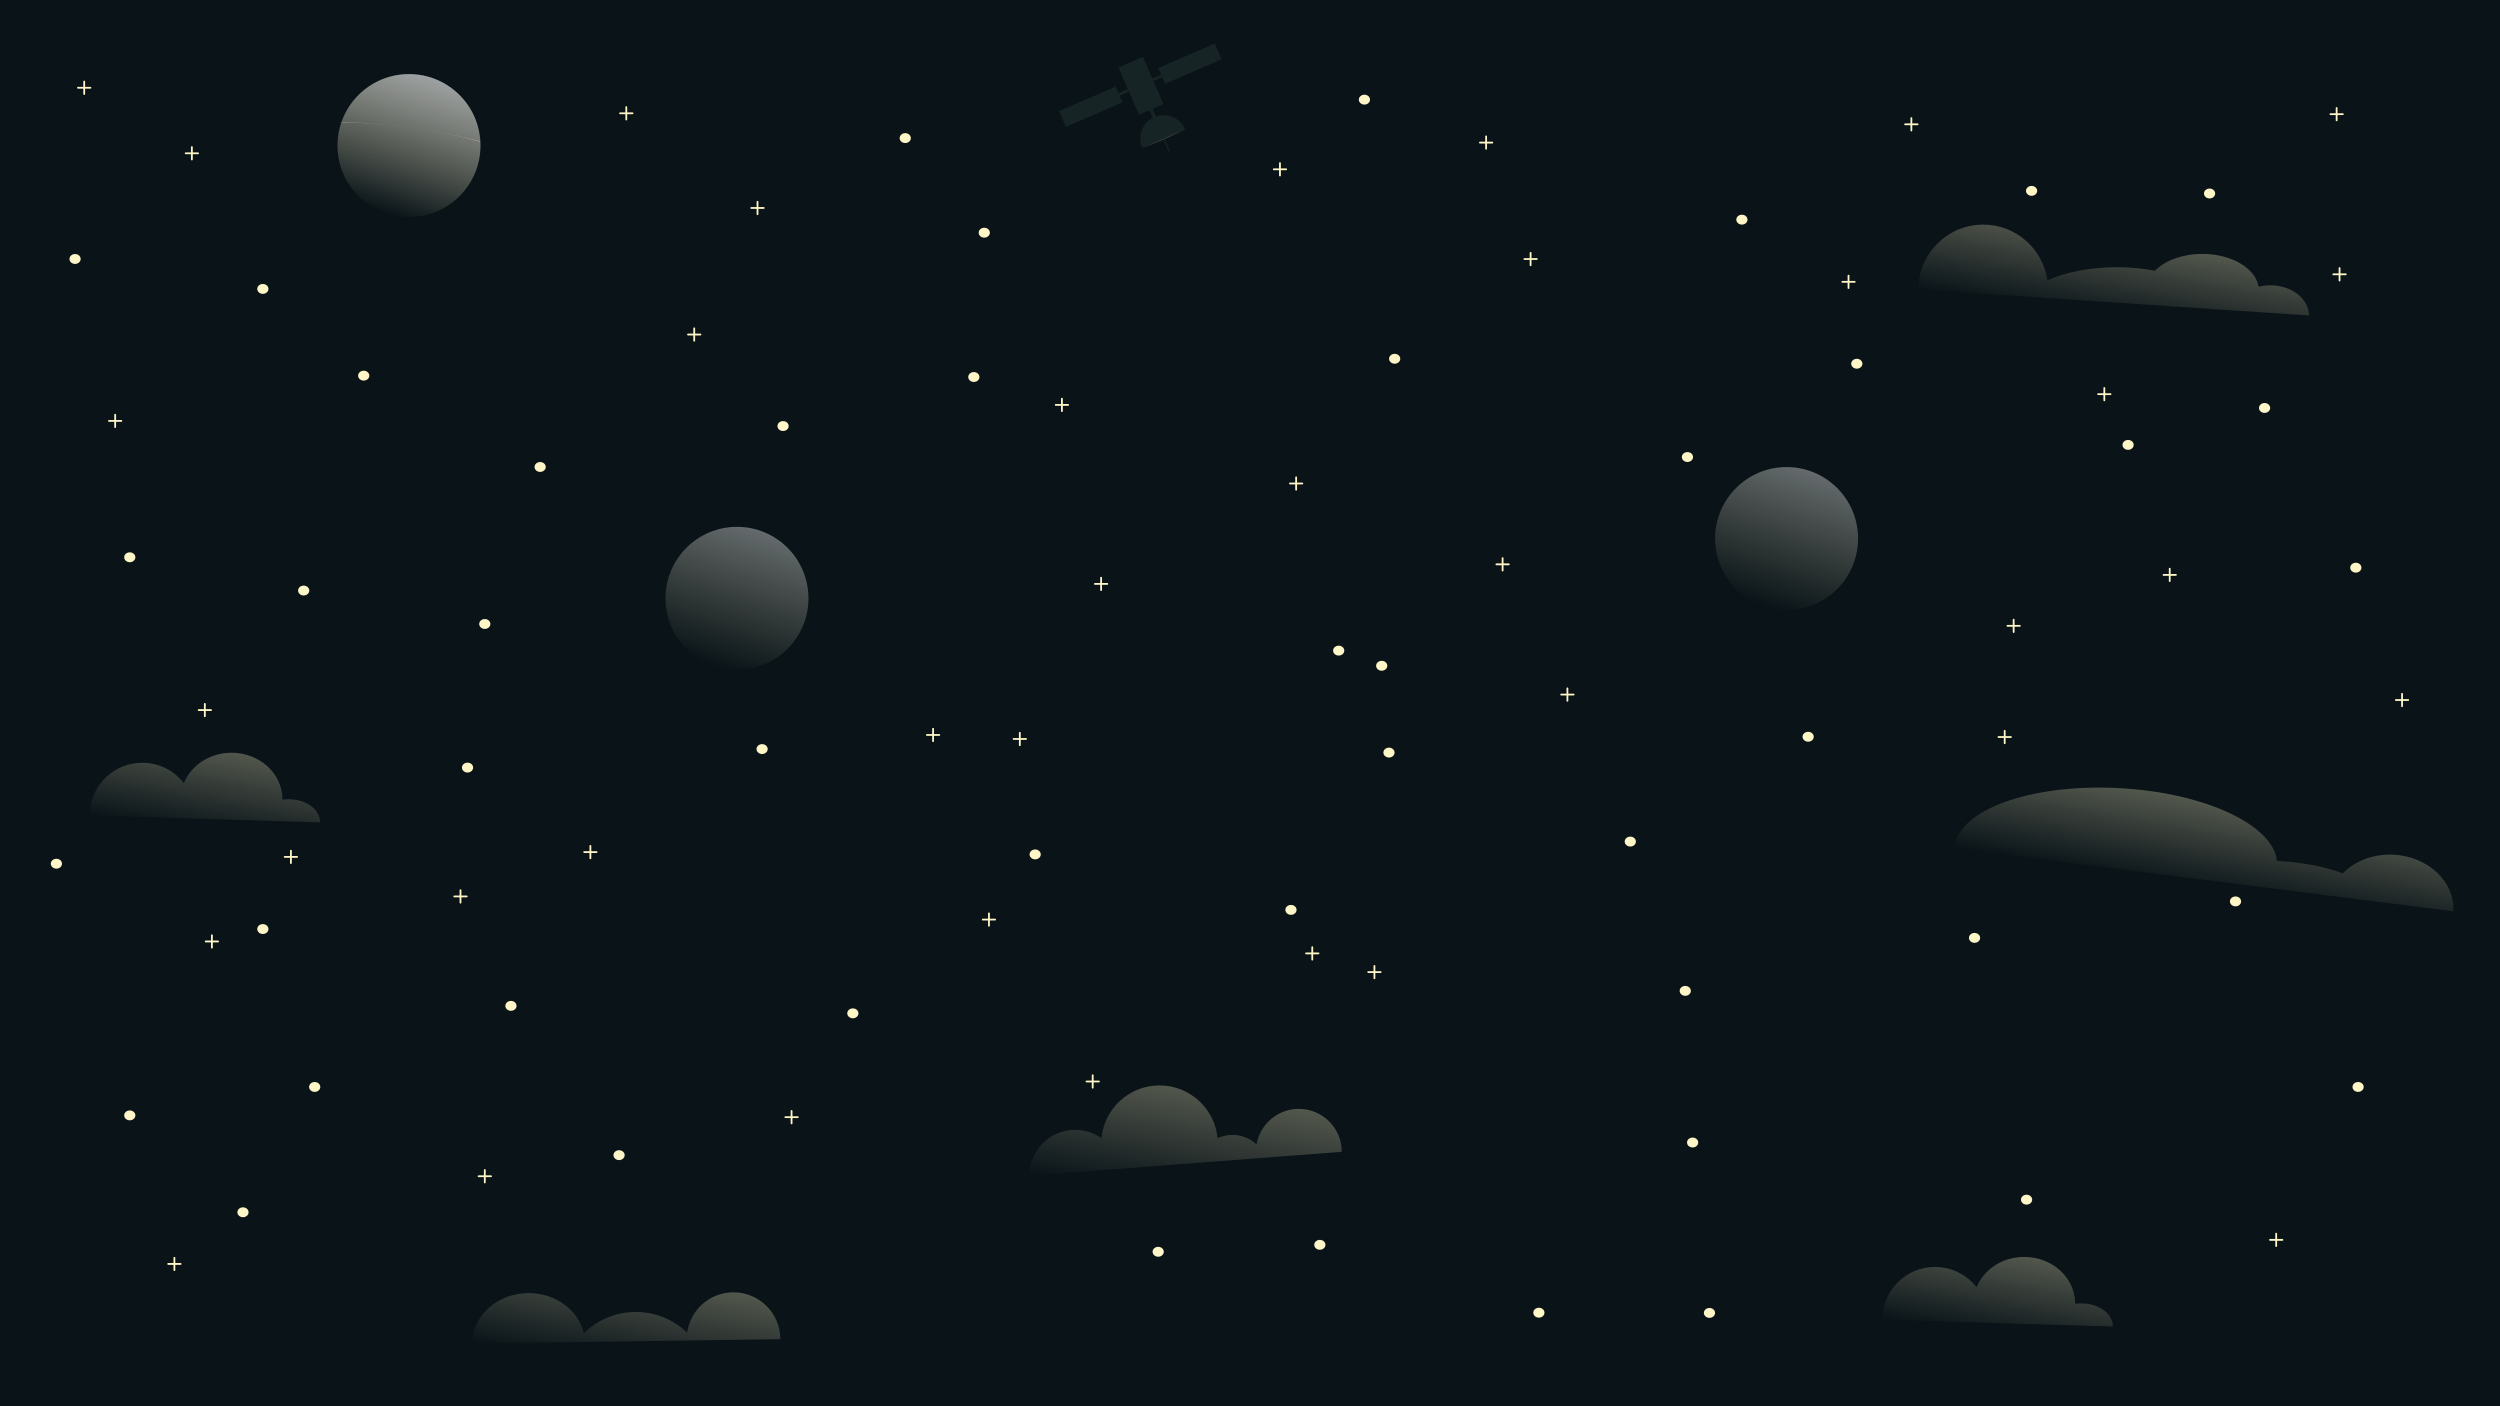 <?xml version="1.0" encoding="utf-8"?>
<!-- Generator: Adobe Illustrator 19.0.0, SVG Export Plug-In . SVG Version: 6.00 Build 0)  -->
<svg version="1.1" id="Content" xmlns="http://www.w3.org/2000/svg" xmlns:xlink="http://www.w3.org/1999/xlink" x="0px" y="0px"
     viewBox="0 0 1920 1080" style="enable-background:new 0 0 1920 1080;" xml:space="preserve">
<style type="text/css">
	.st0{fill:#FFF6C7;}
	.st1{fill:#091318;}
	.st2{fill:url(#XMLID_2_);}
	.st3{fill:url(#XMLID_3_);}
	.st4{fill:url(#XMLID_4_);}
	.st5{fill:url(#XMLID_5_);}
	.st6{fill:url(#XMLID_6_);}
	.st7{fill:url(#XMLID_7_);}
	.st8{fill:url(#XMLID_8_);}
	.st9{fill:url(#XMLID_13_);}
	.st10{opacity:0.41;fill:url(#XMLID_14_);}
	.st11{opacity:0.41;fill:url(#XMLID_33_);}
	.st12{opacity:0.41;fill:url(#XMLID_34_);}
	.st13{opacity:0.41;fill:url(#XMLID_36_);}
	.st14{filter:url(#Adobe_OpacityMaskFilter);}
	.st15{fill:#020202;}
	.st16{opacity:0.41;mask:url(#XMLID_37_);}
	.st17{fill:#FFF6C8;}
	.st18{opacity:0.21;}
	.st19{fill:#47665A;}
	.st20{fill:#FDFDFE;}
	.st21{fill:url(#XMLID_39_);}
</style>
    <symbol  id="sparkle" viewBox="-5.4 -5.4 10.8 10.8">
	<path id="XMLID_50_" class="st0" d="M4.8,0.7H0.7v4.1c0,0.4-0.3,0.7-0.7,0.7c-0.4,0-0.7-0.3-0.7-0.7V0.7h-4.1
		c-0.4,0-0.7-0.3-0.7-0.7s0.3-0.7,0.7-0.7h4.1v-4.1c0-0.4,0.3-0.7,0.7-0.7c0.4,0,0.7,0.3,0.7,0.7v4.1h4.1c0.4,0,0.7,0.3,0.7,0.7
		S5.1,0.7,4.8,0.7z"/>
</symbol>
    <symbol  id="stars" viewBox="-4.3 -3.8 8.6 7.6">
	<path id="XMLID_49_" class="st0" d="M4.3,0c0-2.1-1.9-3.8-4.3-3.8S-4.3-2.1-4.3,0S-2.4,3.8,0,3.8S4.3,2.1,4.3,0z"/>
</symbol>
    <rect id="XMLID_38_" class="st1" width="1920" height="1080"/>
    <use xlink:href="#stars"  width="8.6" height="7.6" id="XMLID_99_" x="-4.3" y="-3.8" transform="matrix(1 0 0 -1 43.315 663.327)" style="overflow:visible;"/>
    <use xlink:href="#stars"  width="8.6" height="7.6" id="XMLID_98_" x="-4.3" y="-3.8" transform="matrix(1 0 0 -1 201.869 713.503)" style="overflow:visible;"/>
    <use xlink:href="#stars"  width="8.6" height="7.6" id="XMLID_97_" x="-4.3" y="-3.8" transform="matrix(1 0 0 -1 201.869 221.88)" style="overflow:visible;"/>
    <use xlink:href="#stars"  width="8.6" height="7.6" id="XMLID_96_" x="-4.3" y="-3.8" transform="matrix(1 0 0 -1 1312.869 1008.317)" style="overflow:visible;"/>
    <use xlink:href="#stars"  width="8.6" height="7.6" id="XMLID_95_" x="-4.3" y="-3.8" transform="matrix(1 0 0 -1 991.464 698.786)" style="overflow:visible;"/>
    <use xlink:href="#stars"  width="8.6" height="7.6" id="XMLID_94_" x="-4.3" y="-3.8" transform="matrix(1 0 0 -1 99.667 856.608)" style="overflow:visible;"/>
    <use xlink:href="#stars"  width="8.6" height="7.6" id="XMLID_92_" x="-4.3" y="-3.8" transform="matrix(1 0 0 -1 755.917 178.714)" style="overflow:visible;"/>
    <use xlink:href="#stars"  width="8.6" height="7.6" id="XMLID_91_" x="-4.3" y="-3.8" transform="matrix(1 0 0 -1 1047.871 76.527)" style="overflow:visible;"/>
    <use xlink:href="#stars"  width="8.6" height="7.6" id="XMLID_90_" x="-4.3" y="-3.8" transform="matrix(1 0 0 -1 1426.041 279.348)" style="overflow:visible;"/>
    <use xlink:href="#stars"  width="8.6" height="7.6" id="XMLID_89_" x="-4.3" y="-3.8" transform="matrix(1 0 0 -1 1013.642 956.026)" style="overflow:visible;"/>
    <use xlink:href="#stars"  width="8.6" height="7.6" id="XMLID_88_" x="-4.3" y="-3.8" transform="matrix(1 0 0 -1 1299.934 877.448)" style="overflow:visible;"/>
    <use xlink:href="#stars"  width="8.6" height="7.6" id="XMLID_87_" x="-4.3" y="-3.8" transform="matrix(1 0 0 -1 1556.414 921.343)" style="overflow:visible;"/>
    <use xlink:href="#stars"  width="8.6" height="7.6" id="XMLID_86_" x="-4.3" y="-3.8" transform="matrix(1 0 0 -1 1716.883 692.275)" style="overflow:visible;"/>
    <use xlink:href="#stars"  width="8.6" height="7.6" id="XMLID_85_" x="-4.3" y="-3.8" transform="matrix(1 0 0 -1 1739.203 313.317)" style="overflow:visible;"/>
    <use xlink:href="#stars"  width="8.6" height="7.6" id="XMLID_84_" x="-4.3" y="-3.8" transform="matrix(1 0 0 -1 1809.279 435.978)" style="overflow:visible;"/>
    <use xlink:href="#stars"  width="8.6" height="7.6" id="XMLID_83_" x="-4.3" y="-3.8" transform="matrix(1 0 0 -1 1811.019 834.777)" style="overflow:visible;"/>
    <use xlink:href="#stars"  width="8.6" height="7.6" id="XMLID_82_" x="-4.3" y="-3.8" transform="matrix(1 0 0 -1 1634.376 341.678)" style="overflow:visible;"/>
    <use xlink:href="#stars"  width="8.6" height="7.6" id="XMLID_81_" x="-4.3" y="-3.8" transform="matrix(1 0 0 -1 1560.256 146.572)" style="overflow:visible;"/>
    <use xlink:href="#stars"  width="8.6" height="7.6" id="XMLID_80_" x="-4.3" y="-3.8" transform="matrix(1 0 0 -1 1696.953 148.613)" style="overflow:visible;"/>
    <use xlink:href="#stars"  width="8.6" height="7.6" id="XMLID_79_" x="-4.3" y="-3.8" transform="matrix(1 0 0 -1 1337.789 168.692)" style="overflow:visible;"/>
    <use xlink:href="#stars"  width="8.6" height="7.6" id="XMLID_78_" x="-4.3" y="-3.8" transform="matrix(1 0 0 -1 1028.12 499.678)" style="overflow:visible;"/>
    <use xlink:href="#stars"  width="8.6" height="7.6" id="XMLID_77_" x="-4.3" y="-3.8" transform="matrix(1 0 0 -1 1516.451 720.296)" style="overflow:visible;"/>
    <use xlink:href="#stars"  width="8.6" height="7.6" id="XMLID_76_" x="-4.3" y="-3.8" transform="matrix(1 0 0 -1 1071.111 275.533)" style="overflow:visible;"/>
    <use xlink:href="#stars"  width="8.6" height="7.6" id="XMLID_75_" x="-4.3" y="-3.8" transform="matrix(1 0 0 -1 695.23 106.061)" style="overflow:visible;"/>
    <use xlink:href="#stars"  width="8.6" height="7.6" id="XMLID_74_" x="-4.3" y="-3.8" transform="matrix(1 0 0 -1 279.326 288.5)" style="overflow:visible;"/>
    <use xlink:href="#stars"  width="8.6" height="7.6" id="XMLID_73_" x="-4.3" y="-3.8" transform="matrix(1 0 0 -1 585.301 575.291)" style="overflow:visible;"/>
    <use xlink:href="#stars"  width="8.6" height="7.6" id="XMLID_71_" x="-4.3" y="-3.8" transform="matrix(1 0 0 -1 1066.731 577.983)" style="overflow:visible;"/>
    <use xlink:href="#stars"  width="8.6" height="7.6" id="XMLID_70_" x="-4.3" y="-3.8" transform="matrix(1 0 0 -1 57.648 198.889)" style="overflow:visible;"/>
    <use xlink:href="#stars"  width="8.6" height="7.6" id="XMLID_69_" x="-4.3" y="-3.8" transform="matrix(1 0 0 -1 747.909 289.548)" style="overflow:visible;"/>
    <use xlink:href="#stars"  width="8.6" height="7.6" id="XMLID_68_" x="-4.3" y="-3.8" transform="matrix(1 0 0 -1 654.987 778.235)" style="overflow:visible;"/>
    <use xlink:href="#stars"  width="8.6" height="7.6" id="XMLID_66_" x="-4.3" y="-3.8" transform="matrix(1 0 0 -1 186.611 931.021)" style="overflow:visible;"/>
    <use xlink:href="#stars"  width="8.6" height="7.6" id="XMLID_65_" x="-4.3" y="-3.8" transform="matrix(1 0 0 -1 99.667 427.985)" style="overflow:visible;"/>
    <use xlink:href="#stars"  width="8.6" height="7.6" id="XMLID_63_" x="-4.3" y="-3.8" transform="matrix(1 0 0 -1 359.071 589.509)" style="overflow:visible;"/>
    <use xlink:href="#stars"  width="8.6" height="7.6" id="XMLID_62_" x="-4.3" y="-3.8" transform="matrix(1 0 0 -1 601.394 327.215)" style="overflow:visible;"/>
    <use xlink:href="#stars"  width="8.6" height="7.6" id="XMLID_58_" x="-4.3" y="-3.8" transform="matrix(1 0 0 -1 795 656.185)" style="overflow:visible;"/>
    <use xlink:href="#stars"  width="8.6" height="7.6" id="XMLID_55_" x="-4.3" y="-3.8" transform="matrix(1 0 0 -1 1181.861 1008.152)" style="overflow:visible;"/>
    <use xlink:href="#sparkle"  width="10.8" height="10.8" id="XMLID_133_" x="-5.4" y="-5.4" transform="matrix(1 0 0 -1 162.735 723.047)" style="overflow:visible;"/>
    <use xlink:href="#sparkle"  width="10.8" height="10.8" id="XMLID_132_" x="-5.4" y="-5.4" transform="matrix(1 0 0 -1 480.996 87.016)" style="overflow:visible;"/>
    <use xlink:href="#sparkle"  width="10.8" height="10.8" id="XMLID_131_" x="-5.4" y="-5.4" transform="matrix(1 0 0 -1 983.002 130.03)" style="overflow:visible;"/>
    <use xlink:href="#sparkle"  width="10.8" height="10.8" id="XMLID_130_" x="-5.4" y="-5.4" transform="matrix(1 0 0 -1 1419.66 216.463)" style="overflow:visible;"/>
    <use xlink:href="#sparkle"  width="10.8" height="10.8" id="XMLID_129_" x="-5.4" y="-5.4" transform="matrix(1 0 0 -1 1616.123 302.703)" style="overflow:visible;"/>
    <use xlink:href="#sparkle"  width="10.8" height="10.8" id="XMLID_128_" x="-5.4" y="-5.4" transform="matrix(1 0 0 -1 1796.773 210.672)" style="overflow:visible;"/>
    <use xlink:href="#sparkle"  width="10.8" height="10.8" id="XMLID_127_" x="-5.4" y="-5.4" transform="matrix(1 0 0 -1 1794.531 87.664)" style="overflow:visible;"/>
    <use xlink:href="#sparkle"  width="10.8" height="10.8" id="XMLID_126_" x="-5.4" y="-5.4" transform="matrix(1 0 0 -1 1467.931 95.465)" style="overflow:visible;"/>
    <use xlink:href="#sparkle"  width="10.8" height="10.8" id="XMLID_124_" x="-5.4" y="-5.4" transform="matrix(1 0 0 -1 147.354 117.731)" style="overflow:visible;"/>
    <use xlink:href="#sparkle"  width="10.8" height="10.8" id="XMLID_123_" x="-5.4" y="-5.4" transform="matrix(1 0 0 -1 88.448 323.259)" style="overflow:visible;"/>
    <use xlink:href="#sparkle"  width="10.8" height="10.8" id="XMLID_122_" x="-5.4" y="-5.4" transform="matrix(1 0 0 -1 64.675 67.403)" style="overflow:visible;"/>
    <use xlink:href="#sparkle"  width="10.8" height="10.8" id="XMLID_121_" x="-5.4" y="-5.4" transform="matrix(1 0 0 -1 1546.475 480.658)" style="overflow:visible;"/>
    <use xlink:href="#sparkle"  width="10.8" height="10.8" id="XMLID_120_" x="-5.4" y="-5.4" transform="matrix(1 0 0 -1 1154 433.402)" style="overflow:visible;"/>
    <use xlink:href="#sparkle"  width="10.8" height="10.8" id="XMLID_119_" x="-5.4" y="-5.4" transform="matrix(1 0 0 -1 533.165 256.92)" style="overflow:visible;"/>
    <use xlink:href="#sparkle"  width="10.8" height="10.8" id="XMLID_118_" x="-5.4" y="-5.4" transform="matrix(1 0 0 -1 581.764 159.729)" style="overflow:visible;"/>
    <use xlink:href="#sparkle"  width="10.8" height="10.8" id="XMLID_117_" x="-5.4" y="-5.4" transform="matrix(1 0 0 -1 223.423 658.091)" style="overflow:visible;"/>
    <use xlink:href="#sparkle"  width="10.8" height="10.8" id="XMLID_116_" x="-5.4" y="-5.4" transform="matrix(1 0 0 -1 995.437 371.344)" style="overflow:visible;"/>
    <use xlink:href="#sparkle"  width="10.8" height="10.8" id="XMLID_115_" x="-5.4" y="-5.4" transform="matrix(1 0 0 -1 1666.343 441.516)" style="overflow:visible;"/>
    <use xlink:href="#sparkle"  width="10.8" height="10.8" id="XMLID_114_" x="-5.4" y="-5.4" transform="matrix(1 0 0 -1 1141.334 109.51)" style="overflow:visible;"/>
    <use xlink:href="#sparkle"  width="10.8" height="10.8" id="XMLID_113_" x="-5.4" y="-5.4" transform="matrix(1 0 0 -1 1175.498 198.946)" style="overflow:visible;"/>
    <use xlink:href="#sparkle"  width="10.8" height="10.8" id="XMLID_112_" x="-5.4" y="-5.4" transform="matrix(1 0 0 -1 157.318 545.332)" style="overflow:visible;"/>
    <use xlink:href="#sparkle"  width="10.8" height="10.8" id="XMLID_111_" x="-5.4" y="-5.4" transform="matrix(1 0 0 -1 1007.819 732.216)" style="overflow:visible;"/>
    <use xlink:href="#sparkle"  width="10.8" height="10.8" id="XMLID_110_" x="-5.4" y="-5.4" transform="matrix(1 0 0 -1 133.932 970.704)" style="overflow:visible;"/>
    <use xlink:href="#sparkle"  width="10.8" height="10.8" id="XMLID_108_" x="-5.4" y="-5.4" transform="matrix(1 0 0 -1 1748.119 952.211)" style="overflow:visible;"/>
    <use xlink:href="#sparkle"  width="10.8" height="10.8" id="XMLID_107_" x="-5.4" y="-5.4" transform="matrix(1 0 0 -1 1539.606 566.026)" style="overflow:visible;"/>
    <use xlink:href="#sparkle"  width="10.8" height="10.8" id="XMLID_106_" x="-5.4" y="-5.4" transform="matrix(1 0 0 -1 1844.777 537.617)" style="overflow:visible;"/>
    <use xlink:href="#sparkle"  width="10.8" height="10.8" id="XMLID_105_" x="-5.4" y="-5.4" transform="matrix(1 0 0 -1 815.551 310.96)" style="overflow:visible;"/>
    <use xlink:href="#sparkle"  width="10.8" height="10.8" id="XMLID_104_" x="-5.4" y="-5.4" transform="matrix(1 0 0 -1 716.607 564.446)" style="overflow:visible;"/>
    <use xlink:href="#sparkle"  width="10.8" height="10.8" id="XMLID_103_" x="-5.4" y="-5.4" transform="matrix(1 0 0 -1 759.513 706.235)" style="overflow:visible;"/>
    <use xlink:href="#sparkle"  width="10.8" height="10.8" id="XMLID_102_" x="-5.4" y="-5.4" transform="matrix(1 0 0 -1 607.923 857.981)" style="overflow:visible;"/>
    <use xlink:href="#sparkle"  width="10.8" height="10.8" id="XMLID_100_" x="-5.4" y="-5.4" transform="matrix(1 0 0 -1 845.656 448.433)" style="overflow:visible;"/>
    <linearGradient id="XMLID_2_" gradientUnits="userSpaceOnUse" x1="1711.296" y1="601.996" x2="1702.787" y2="671.299" gradientTransform="matrix(0.999 5.374856e-002 -5.374856e-002 0.999 26.605 -76.606)">
	<stop  offset="0" style="stop-color:#FFF6C8;stop-opacity:0.3"/>
        <stop  offset="1" style="stop-color:#FFF6C8;stop-opacity:0"/>
</linearGradient>
    <path id="XMLID_53_" class="st2" d="M1884.2,699.9c1.2-22.6-19.2-42-45.7-43.5c-15.7-0.8-29.9,4.8-39.2,14.3
	c-13.7-5-31.1-8.5-50.3-9.5c-0.1,0-0.2,0-0.3,0c-2.9-27.7-55.3-52.4-120.9-55.9c-68.4-3.7-125.1,17-126.7,46.2"/>
    <linearGradient id="XMLID_3_" gradientUnits="userSpaceOnUse" x1="920.364" y1="837.314" x2="905.092" y2="923.213">
	<stop  offset="0" style="stop-color:#FFF6C8;stop-opacity:0.3"/>
        <stop  offset="1" style="stop-color:#FFF6C8;stop-opacity:0"/>
</linearGradient>
    <path id="XMLID_101_" class="st3" d="M1030.5,884.6c0-18.2-14.8-33-33-33c-16.3,0-29.8,11.8-32.5,27.3c-4.8-4.5-11.3-7.3-18.5-7.3
	c-4.1,0-7.9,0.9-11.4,2.5c-2.2-22.7-21.3-40.5-44.6-40.5c-23.3,0-42.4,17.8-44.6,40.5c-5.7-4-12.7-6.4-20.2-6.4
	c-19.4,0-35.2,15.7-35.2,35.2"/>
    <linearGradient id="XMLID_4_" gradientUnits="userSpaceOnUse" x1="701.034" y1="475.732" x2="701.034" y2="475.732">
	<stop  offset="0" style="stop-color:#FFF6C8;stop-opacity:0.3"/>
        <stop  offset="1" style="stop-color:#FFF6C8;stop-opacity:0"/>
</linearGradient>
    <path id="XMLID_56_" class="st4" d="M701,475.7"/>
    <linearGradient id="XMLID_5_" gradientUnits="userSpaceOnUse" x1="650.695" y1="479.82" x2="650.695" y2="479.82">
	<stop  offset="0" style="stop-color:#FFF6C8;stop-opacity:0.3"/>
        <stop  offset="1" style="stop-color:#FFF6C8;stop-opacity:0"/>
</linearGradient>
    <path id="XMLID_54_" class="st5" d="M650.7,479.8"/>
    <linearGradient id="XMLID_6_" gradientUnits="userSpaceOnUse" x1="1543.386" y1="962.599" x2="1531.628" y2="1028.734">
	<stop  offset="0" style="stop-color:#FFF6C8;stop-opacity:0.3"/>
        <stop  offset="1" style="stop-color:#FFF6C8;stop-opacity:0"/>
</linearGradient>
    <path id="XMLID_135_" class="st6" d="M1622.7,1018.8c0-9.9-10.8-17.8-24.2-17.8c-1.6,0-3.2,0.1-4.8,0.3c0-0.1,0-0.2,0-0.3
	c0-19.7-17.5-35.7-39.1-35.7c-16.8,0-31.1,9.7-36.6,23.3c-7.4-9.5-19-15.6-31.9-15.6c-22.4,0-40.5,18.1-40.5,40.5"/>
    <linearGradient id="XMLID_7_" gradientUnits="userSpaceOnUse" x1="166.515" y1="575.414" x2="154.757" y2="641.55">
	<stop  offset="0" style="stop-color:#FFF6C8;stop-opacity:0.3"/>
        <stop  offset="1" style="stop-color:#FFF6C8;stop-opacity:0"/>
</linearGradient>
    <path id="XMLID_12_" class="st7" d="M245.9,631.6c0-9.9-10.8-17.8-24.2-17.8c-1.6,0-3.2,0.1-4.8,0.3c0-0.1,0-0.2,0-0.3
	c0-19.7-17.5-35.7-39.1-35.7c-16.8,0-31.1,9.7-36.6,23.3c-7.4-9.5-19-15.6-31.9-15.6c-22.4,0-40.5,18.1-40.5,40.5"/>
    <linearGradient id="XMLID_8_" gradientUnits="userSpaceOnUse" x1="241.224" y1="1019.477" x2="241.224" y2="1019.477">
	<stop  offset="0" style="stop-color:#FFF6C8;stop-opacity:0.3"/>
        <stop  offset="1" style="stop-color:#FFF6C8;stop-opacity:0"/>
</linearGradient>
    <path id="XMLID_134_" class="st8" d="M241.2,1019.5"/>
    <linearGradient id="XMLID_13_" gradientUnits="userSpaceOnUse" x1="1631.634" y1="183.393" x2="1620.064" y2="248.471">
	<stop  offset="0" style="stop-color:#FFF6C8;stop-opacity:0.3"/>
        <stop  offset="1" style="stop-color:#FFF6C8;stop-opacity:0"/>
</linearGradient>
    <path id="XMLID_136_" class="st9" d="M1773.3,242.3c0-12.8-13.3-23.2-29.8-23.2c-3.1,0-6.1,0.4-8.9,1c-2.4-14.1-20.8-25.1-43.2-25.1
	c-15.3,0-28.7,5.1-36.5,12.9c-9-1.7-18.8-2.7-29.1-2.7c-20.7,0-39.4,3.8-53.4,10.1c-3.4-24.2-24.2-42.8-49.3-42.8
	c-27.5,0-49.8,22.3-49.8,49.8"/>
    <linearGradient id="XMLID_14_" gradientUnits="userSpaceOnUse" x1="295.773" y1="51.648" x2="276.544" y2="159.805" gradientTransform="matrix(0.991 0.138 -0.138 0.991 45.249 -32.273)">
	<stop  offset="0" style="stop-color:#FFFFFF;stop-opacity:0.9"/>
        <stop  offset="8.430076e-002" style="stop-color:#FFFEF7;stop-opacity:0.824"/>
        <stop  offset="0.691" style="stop-color:#FFF8D5;stop-opacity:0.278"/>
        <stop  offset="1" style="stop-color:#FFF6C8;stop-opacity:0"/>
</linearGradient>
    <circle id="XMLID_137_" class="st10" cx="314.1" cy="111.8" r="54.9"/>
    <linearGradient id="XMLID_33_" gradientUnits="userSpaceOnUse" x1="295.773" y1="51.648" x2="276.544" y2="159.805" gradientTransform="matrix(0.991 0.138 -0.138 0.991 45.249 -32.273)">
	<stop  offset="0" style="stop-color:#FFFFFF;stop-opacity:0.9"/>
        <stop  offset="8.430076e-002" style="stop-color:#FFFEF7;stop-opacity:0.824"/>
        <stop  offset="0.691" style="stop-color:#FFF8D5;stop-opacity:0.278"/>
        <stop  offset="1" style="stop-color:#FFF6C8;stop-opacity:0"/>
</linearGradient>
    <circle id="XMLID_139_" class="st11" cx="314.1" cy="111.8" r="54.9"/>
    <linearGradient id="XMLID_34_" gradientUnits="userSpaceOnUse" x1="593.117" y1="361.35" x2="573.888" y2="469.507" gradientTransform="matrix(0.991 0.138 -0.138 0.991 45.249 -32.273)">
	<stop  offset="0" style="stop-color:#FFFFFF;stop-opacity:0.9"/>
        <stop  offset="8.430076e-002" style="stop-color:#FFFEF7;stop-opacity:0.824"/>
        <stop  offset="0.691" style="stop-color:#FFF8D5;stop-opacity:0.278"/>
        <stop  offset="1" style="stop-color:#FFF6C8;stop-opacity:0"/>
</linearGradient>
    <circle id="XMLID_10_" class="st12" cx="566" cy="459.5" r="54.9"/>
    <linearGradient id="XMLID_36_" gradientUnits="userSpaceOnUse" x1="1385.196" y1="204.834" x2="1365.967" y2="312.991" gradientTransform="matrix(0.991 0.138 -0.138 0.991 45.249 -32.273)">
	<stop  offset="0" style="stop-color:#FFFFFF;stop-opacity:0.9"/>
        <stop  offset="8.430076e-002" style="stop-color:#FFFEF7;stop-opacity:0.824"/>
        <stop  offset="0.691" style="stop-color:#FFF8D5;stop-opacity:0.278"/>
        <stop  offset="1" style="stop-color:#FFF6C8;stop-opacity:0"/>
</linearGradient>
    <circle id="XMLID_9_" class="st13" cx="1372.1" cy="413.6" r="54.9"/>
    <defs>
	<filter id="Adobe_OpacityMaskFilter" filterUnits="userSpaceOnUse" x="227.7" y="93.7" width="172.8" height="36.4">
		<feFlood  style="flood-color:white;flood-opacity:1" result="back"/>
        <feBlend  in="SourceGraphic" in2="back" mode="normal"/>
	</filter>
</defs>
    <mask maskUnits="userSpaceOnUse" x="227.7" y="93.7" width="172.8" height="36.4" id="XMLID_37_">
	<g id="XMLID_125_" class="st14">
		<path id="XMLID_152_" class="st15" d="M368.9,115.3c1.9-28.5-18.5-54-47.2-58c-29-4-55.8,15.4-61.4,43.7
			C295.6,111,332.6,112.6,368.9,115.3z"/>
	</g>
</mask>
    <g id="XMLID_138_" class="st16">
	<path id="XMLID_140_" class="st17" d="M313.1,97.8c0.3,0,0.7,0.1,1,0.1C313.7,97.9,313.4,97.8,313.1,97.8z"/>
        <path id="XMLID_141_" class="st17" d="M318,98.5c0.3,0,0.7,0.1,1,0.1C318.6,98.6,318.3,98.5,318,98.5z"/>
        <path id="XMLID_142_" class="st17" d="M319.7,98.7c35.5,5.2,63.1,12.9,62.5,17.6c-0.7,4.8-31.4,4.5-68.6-0.6s-66.8-13.3-66.2-18.1
		c0.6-4.7,29.4-4.6,64.9,0.1c-46-6.1-83.5-5.2-84.5,2.2c-1,7.5,36.8,19,84.5,25.7s87.2,5.9,88.3-1.7
		C401.5,116.5,365.7,105.4,319.7,98.7z"/>
        <path id="XMLID_143_" class="st17" d="M319,98.6c0.3,0,0.5,0.1,0.8,0.1C319.5,98.7,319.2,98.6,319,98.6z"/>
        <path id="XMLID_144_" class="st17" d="M312.3,97.7c0.3,0,0.5,0.1,0.8,0.1C312.8,97.8,312.6,97.7,312.3,97.7z"/>
        <path id="XMLID_145_" class="st17" d="M316,98.2c0.7,0.1,1.3,0.2,2,0.3C317.3,98.4,316.7,98.3,316,98.2z"/>
        <path id="XMLID_146_" class="st17" d="M314.1,97.9c0.7,0.1,1.3,0.2,2,0.3C315.4,98.1,314.7,98,314.1,97.9z"/>
</g>
    <g id="Satelite" class="st18">
	<g id="XMLID_148_">
		<path id="XMLID_163_" class="st19" d="M877.3,113.5c-3.9-9.1,0.2-19.7,9.3-23.6c9.1-3.9,19.7,0.2,23.6,9.3L877.3,113.5z"/>
	</g>
        <g id="XMLID_147_">
		<path id="XMLID_162_" class="st20" d="M910.2,99.2c-15.9,8.5-32.9,14.3-32.9,14.3L910.2,99.2z"/>
	</g>
        <g id="XMLID_149_">
		<path id="XMLID_159_" class="st19" d="M897.5,116.2l-7.8-17.9c-0.1-0.2,0-0.5,0.3-0.6c0.2-0.1,0.5,0,0.6,0.3l7.8,17.9
			c0.1,0.2,0,0.5-0.3,0.6C897.9,116.5,897.6,116.4,897.5,116.2z"/>
	</g>
        <g id="XMLID_151_">
		<path id="XMLID_158_" class="st19" d="M888.9,98.6l-7.8-17.9c-0.3-0.7,0-1.5,0.7-1.8c0.7-0.3,1.5,0,1.8,0.7l7.8,17.9
			c0.3,0.7,0,1.5-0.7,1.8C890,99.7,889.2,99.3,888.9,98.6z"/>
	</g>
        <g id="XMLID_150_">

			<rect id="XMLID_161_" x="856.3" y="55.4" transform="matrix(-0.398 -0.917 0.917 -0.398 1164.752 895.403)" class="st19" width="39.6" height="20.5"/>
	</g>
        <g id="XMLID_154_">

			<rect id="XMLID_157_" x="875" y="32" transform="matrix(0.398 0.917 -0.917 0.398 587.403 -764.101)" class="st19" width="2.1" height="67.3"/>
	</g>
        <g id="XMLID_153_">

			<rect id="XMLID_160_" x="907.5" y="25.5" transform="matrix(0.398 0.917 -0.917 0.398 595.142 -808.917)" class="st19" width="13.2" height="47.3"/>
	</g>
        <g id="XMLID_156_">

			<rect id="XMLID_155_" x="831.3" y="58.6" transform="matrix(0.398 0.917 -0.917 0.398 579.638 -719.129)" class="st19" width="13.2" height="47.3"/>
	</g>
</g>
    <use xlink:href="#stars"  width="8.6" height="7.6" id="XMLID_72_" x="-4.3" y="-3.8" transform="matrix(1 0 0 -1 372.326 479.219)" style="overflow:visible;"/>
    <use xlink:href="#stars"  width="8.6" height="7.6" id="XMLID_32_" x="-4.3" y="-3.8" transform="matrix(1 0 0 -1 392.407 772.498)" style="overflow:visible;"/>
    <use xlink:href="#stars"  width="8.6" height="7.6" id="XMLID_31_" x="-4.3" y="-3.8" transform="matrix(1 0 0 -1 475.443 887.156)" style="overflow:visible;"/>
    <use xlink:href="#stars"  width="8.6" height="7.6" id="XMLID_30_" x="-4.3" y="-3.8" transform="matrix(1 0 0 -1 241.687 834.777)" style="overflow:visible;"/>
    <use xlink:href="#stars"  width="8.6" height="7.6" id="XMLID_29_" x="-4.3" y="-3.8" transform="matrix(1 0 0 -1 889.486 961.366)" style="overflow:visible;"/>
    <use xlink:href="#stars"  width="8.6" height="7.6" id="XMLID_28_" x="-4.3" y="-3.8" transform="matrix(1 0 0 -1 233.234 453.539)" style="overflow:visible;"/>
    <use xlink:href="#stars"  width="8.6" height="7.6" id="XMLID_27_" x="-4.3" y="-3.8" transform="matrix(1 0 0 -1 414.838 358.635)" style="overflow:visible;"/>
    <use xlink:href="#stars"  width="8.6" height="7.6" id="XMLID_26_" x="-4.3" y="-3.8" transform="matrix(1 0 0 -1 1061.15 511.319)" style="overflow:visible;"/>
    <use xlink:href="#stars"  width="8.6" height="7.6" id="XMLID_25_" x="-4.3" y="-3.8" transform="matrix(1 0 0 -1 1252.062 646.335)" style="overflow:visible;"/>
    <use xlink:href="#stars"  width="8.6" height="7.6" id="XMLID_24_" x="-4.3" y="-3.8" transform="matrix(1 0 0 -1 1294.284 760.986)" style="overflow:visible;"/>
    <use xlink:href="#stars"  width="8.6" height="7.6" id="XMLID_23_" x="-4.3" y="-3.8" transform="matrix(1 0 0 -1 1295.957 351.004)" style="overflow:visible;"/>
    <use xlink:href="#stars"  width="8.6" height="7.6" id="XMLID_22_" x="-4.3" y="-3.8" transform="matrix(1 0 0 -1 1388.653 565.829)" style="overflow:visible;"/>
    <use xlink:href="#sparkle"  width="10.8" height="10.8" id="XMLID_21_" x="-5.4" y="-5.4" transform="matrix(1 0 0 -1 353.654 688.46)" style="overflow:visible;"/>
    <use xlink:href="#sparkle"  width="10.8" height="10.8" id="XMLID_20_" x="-5.4" y="-5.4" transform="matrix(1 0 0 -1 783.218 567.541)" style="overflow:visible;"/>
    <use xlink:href="#sparkle"  width="10.8" height="10.8" id="XMLID_19_" x="-5.4" y="-5.4" transform="matrix(1 0 0 -1 1055.561 746.57)" style="overflow:visible;"/>
    <use xlink:href="#sparkle"  width="10.8" height="10.8" id="XMLID_18_" x="-5.4" y="-5.4" transform="matrix(1 0 0 -1 839.194 830.578)" style="overflow:visible;"/>
    <use xlink:href="#sparkle"  width="10.8" height="10.8" id="XMLID_17_" x="-5.4" y="-5.4" transform="matrix(1 0 0 -1 372.325 903.347)" style="overflow:visible;"/>
    <use xlink:href="#sparkle"  width="10.8" height="10.8" id="XMLID_16_" x="-5.4" y="-5.4" transform="matrix(1 0 0 -1 453.417 654.4)" style="overflow:visible;"/>
    <use xlink:href="#sparkle"  width="10.8" height="10.8" id="XMLID_15_" x="-5.4" y="-5.4" transform="matrix(1 0 0 -1 1203.771 533.421)" style="overflow:visible;"/>
    <linearGradient id="XMLID_39_" gradientUnits="userSpaceOnUse" x1="489.836" y1="978.864" x2="476.822" y2="1052.059">
	<stop  offset="0" style="stop-color:#FFF6C8;stop-opacity:0.3"/>
        <stop  offset="1" style="stop-color:#FFF6C8;stop-opacity:0"/>
</linearGradient>
    <path id="XMLID_11_" class="st21" d="M599.3,1028.5c0-19.9-16.1-36-36-36c-18.2,0-33.2,13.5-35.6,31c-10.2-9.9-24.1-15.9-39.5-15.9
	c-15.5,0-29.5,6.2-39.8,16.3c-4.1-17.6-21.5-30.8-42.4-30.8c-23.9,0-43.3,17.3-43.3,38.7"/>
</svg>
